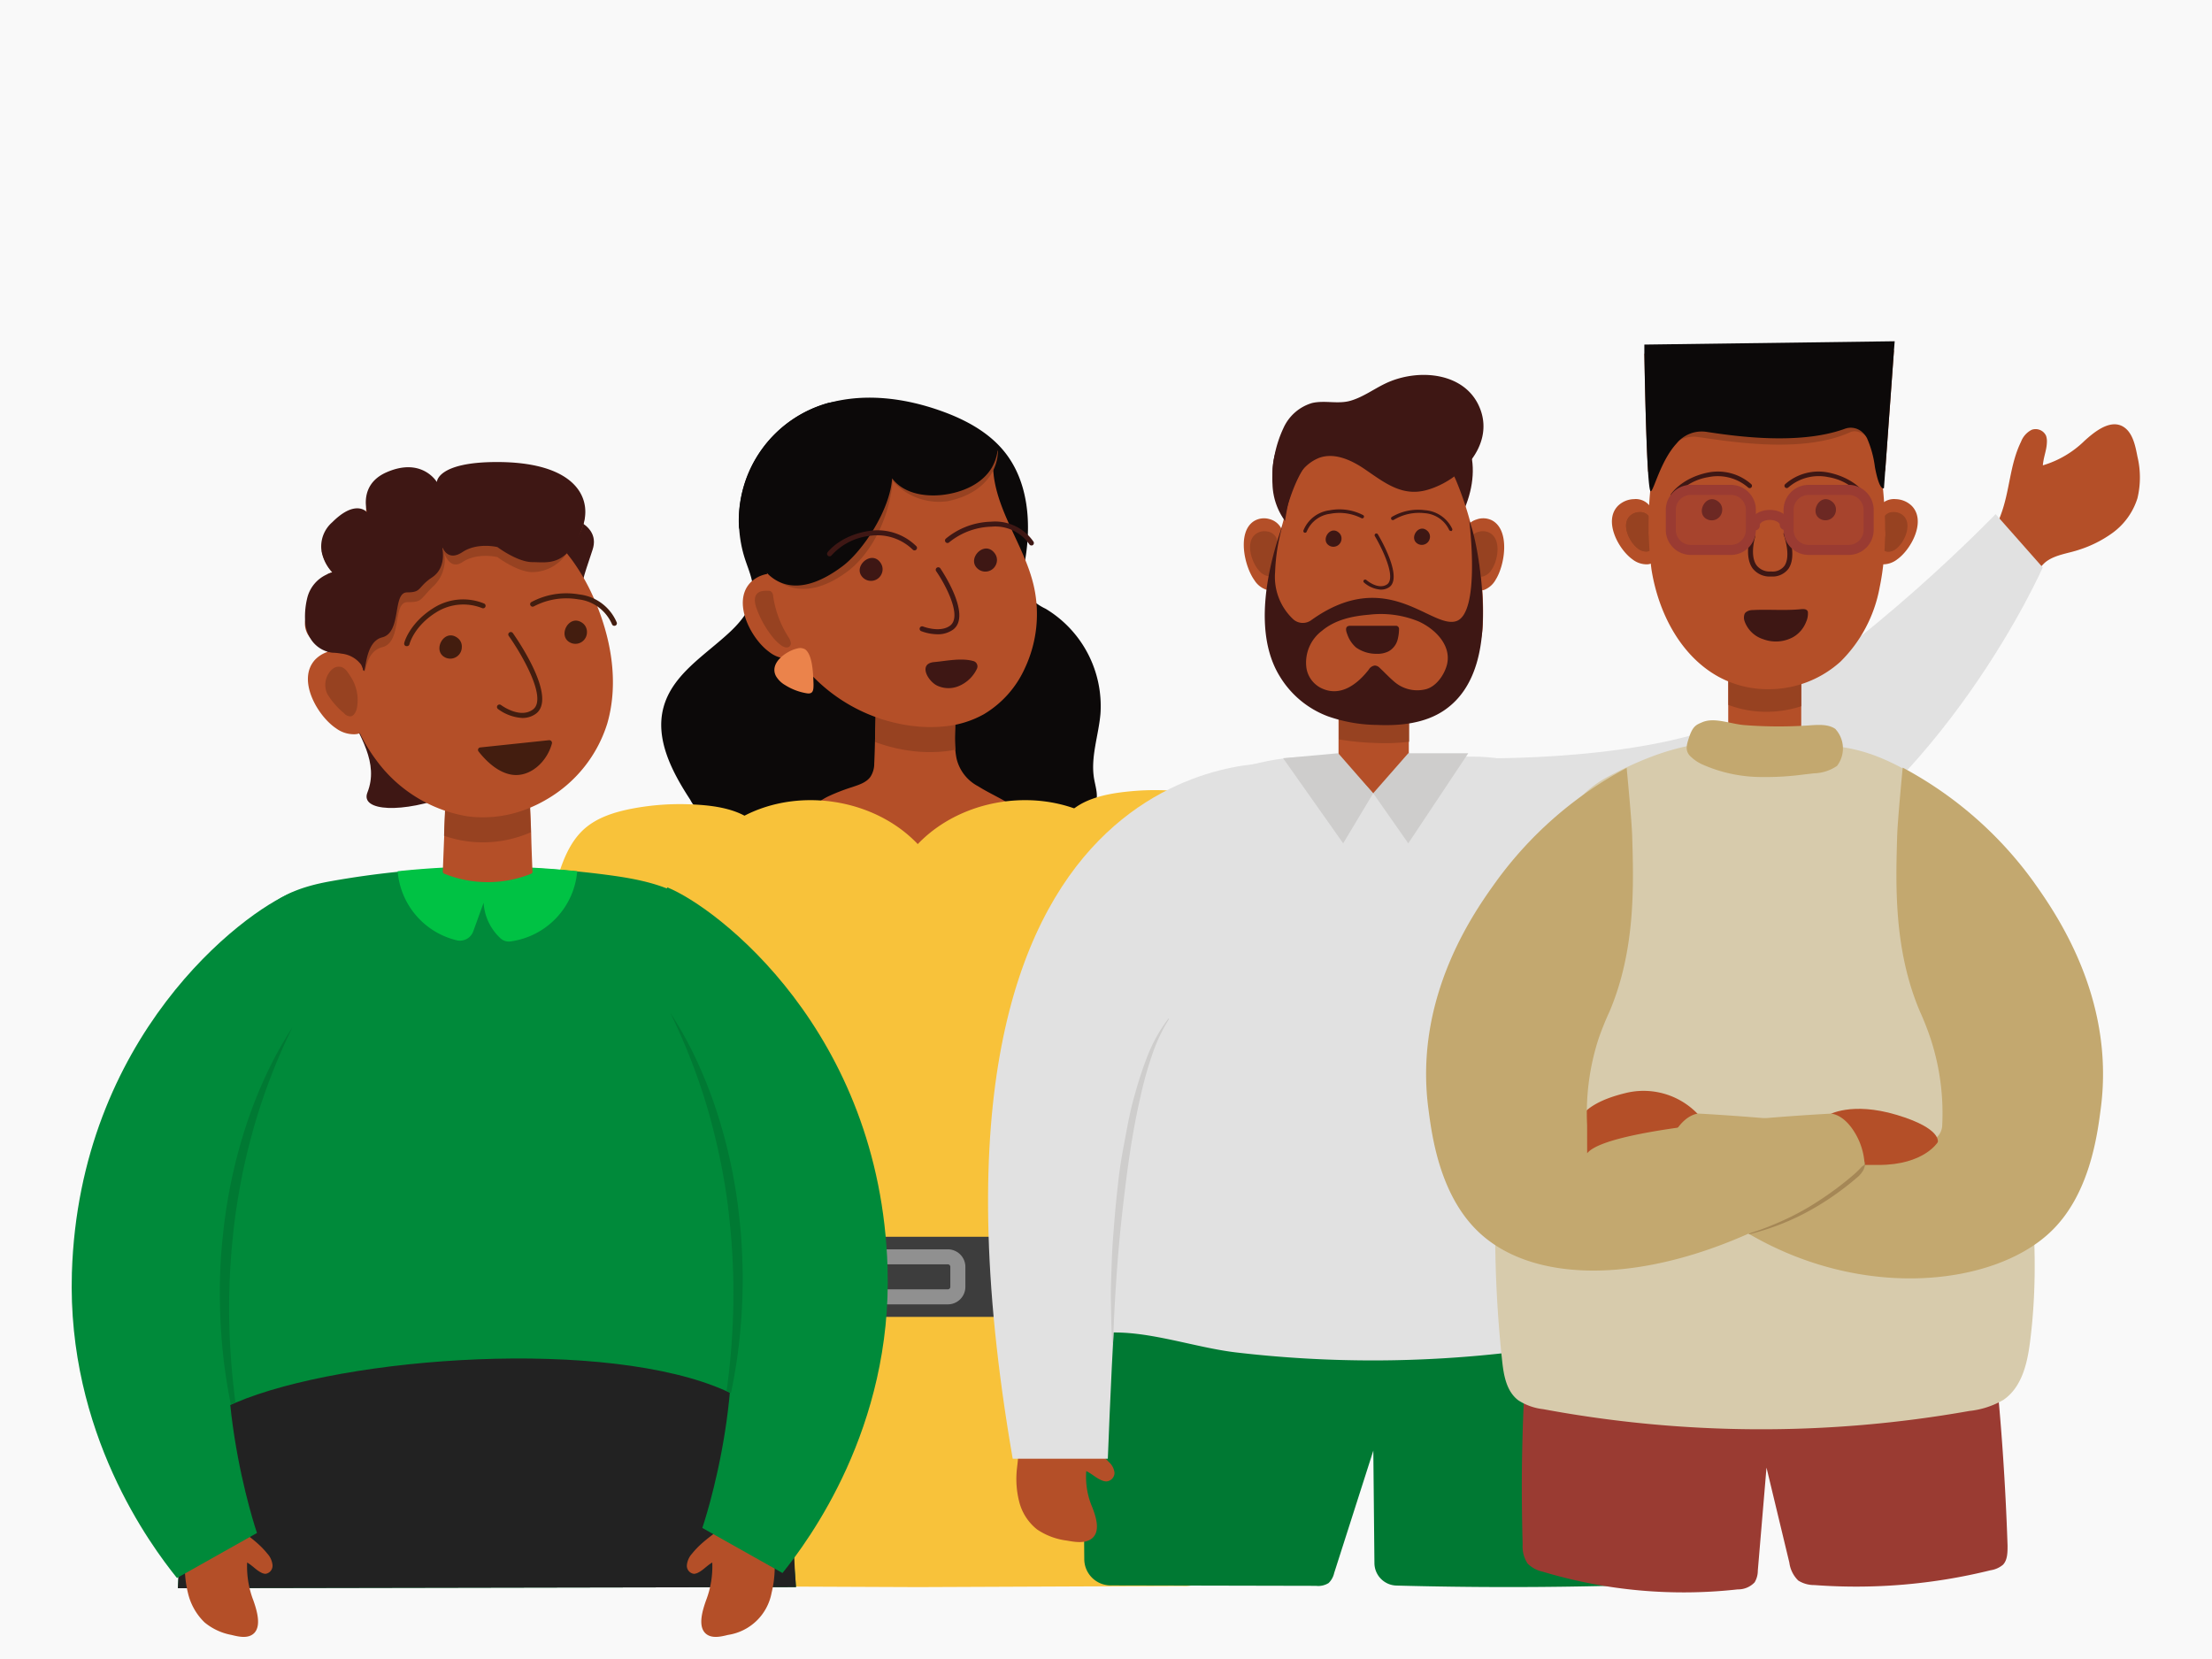 <svg xmlns="http://www.w3.org/2000/svg" viewBox="0 0 400 300"><title>people</title><g id="Layer_2" data-name="Layer 2"><g id="Layer_5" data-name="Layer 5"><g id="people"><rect width="400" height="300" fill="#e5e5e5" opacity="0.2"/><g id="person_2" data-name="person 2"><path id="back_hair" data-name="back hair" d="M199,129.06c-.34,3.95-1.83,7.88-1.15,11.78.26,1.49.82,3.09.25,4.46a.42.42,0,0,0-.06.14c-.61,1.28-2.05,1.91-3.4,2.34a34,34,0,0,1-13,1.54,39.21,39.21,0,0,0-7.25-.36c-4.34.48-8.26,3.21-12.64,3.24-3.41,0-6.59-1.62-9.93-2.37a19.51,19.51,0,0,0-11.14.79c-2.25.86-4.83,2.12-6.89.88-.87-.52-1.46-1.43-2.32-2a23,23,0,0,0-3.06-1.18,9.4,9.4,0,0,1-3.61-3.73c-3.27-5-6.38-10.94-4.81-16.7,1.63-6,7.58-9.44,12.08-13.68,2.11-2,4.07-4.46,4.12-7.35,0-2-.83-3.82-1.45-5.7a22.49,22.49,0,0,1-1.08-5.76A22.08,22.08,0,0,1,150,72.81h.08c6.58-1.74,13.65-.8,20.07,1.49,4.42,1.57,8.76,3.89,11.65,7.6,4.1,5.25,4.69,12.5,3.63,19.07-.37,2.35-.86,5,.59,6.89a10,10,0,0,0,3.06,2.22A20.54,20.54,0,0,1,199,129.06Z" fill="#0c0909"/><g id="neck_n_shadow" data-name="neck n shadow"><path d="M186.62,149.79a1.59,1.59,0,0,1-.27.86,4.15,4.15,0,0,1-1.43,1.19,40.06,40.06,0,0,1-18.5,5.6,31.53,31.53,0,0,1-18.55-5,6.7,6.7,0,0,1-2-1.8c-1.78-2.74,1.56-5.44,3.74-6.55a34.65,34.65,0,0,1,4.44-1.74c1.19-.41,2.58-.8,3.36-1.89a4.37,4.37,0,0,0,.68-2.41c.06-1.28.1-2.58.13-3.87.13-4.28.17-8.56.28-12.84,4.75,0,9.5,0,14.25.09v8.07c0,2-.18,4.06,0,6.07a14,14,0,0,0,.23,1.62,7.65,7.65,0,0,0,3.91,5c3.18,2,7,3.25,9.14,6.27A2.32,2.32,0,0,1,186.62,149.79Z" fill="#b44f28"/><path d="M172.77,135.56a18.23,18.23,0,0,1-1.8.29,26.34,26.34,0,0,1-4.78.08,29.25,29.25,0,0,1-7.95-1.76c.13-4.28.17-8.56.28-12.84,4.75,0,9.5,0,14.25.09v8.07C172.77,131.46,172.59,133.55,172.77,135.56Z" fill="#974221"/></g><path d="M171,131.33a25.46,25.46,0,0,1-4.78.07,30.35,30.35,0,0,1-22.49-13.06C134.35,104.51,138,84,154.23,77.48a26.08,26.08,0,0,1,20.88.74,8,8,0,0,1,3.4,2.68c1,1.52,1,3.42,1.2,5.2.92,7,5.63,12.94,7.22,19.81a23,23,0,0,1-1.6,14.92,18.54,18.54,0,0,1-7.44,8.34A18.06,18.06,0,0,1,171,131.33Z" fill="#b44f28"/><path d="M143.7,113.37a4.24,4.24,0,0,1-.23-.59c-.72-2.27,1.09-4.88.09-7a4.18,4.18,0,0,0-4-2.06,5.6,5.6,0,0,0-3.76,1.53c-3.55,3.51,0,10.25,3.26,12.61a5.43,5.43,0,0,0,3.48,1.23,2.73,2.73,0,0,0,2.59-2.29C145.23,115.52,144.26,114.51,143.7,113.37Z" fill="#b44f28"/><path id="front_hair" data-name="front hair" d="M180.45,81.57c0,2.72-1.71,7.48-9,9.05a11.18,11.18,0,0,1-10-3.62c-.78,7.71-4.52,13.58-8.14,16.29-8.09,6.07-12.8,1.79-13.57.91-2-2.22-4.42-5.34-5.43-8.15-.58-10.24,6.22-17.74,16.62-20.52l.08,0a36.75,36.75,0,0,1,16.92.81C172.5,77.53,180.13,81.15,180.45,81.57Z" fill="#974221"/><path id="front_hair-2" data-name="front hair" d="M180.39,81.5a8,8,0,0,1-1,3c-1.79,3.07-5.46,4.6-9,5-3.32.36-7.05-.31-9.07-3-.36,5.72-5.31,13.14-8.93,15.86-9.29,7-13.44,1.55-14.22.68a23.68,23.68,0,0,1-4.54-7.64A22.08,22.08,0,0,1,150,72.81h.08a36.69,36.69,0,0,1,16.91.8c4.59,1.21,9.16,3.17,12.36,6.67C179.73,80.67,180.08,81.08,180.39,81.5Z" fill="#0c0909"/><g id="face"><path d="M150,100.6a.38.38,0,0,1-.25-.09.45.45,0,0,1-.1-.63c.09-.12,2.31-3.08,7.5-3.87a10,10,0,0,1,8.57,2.78.45.45,0,0,1-.66.61,9.18,9.18,0,0,0-7.77-2.5,10.91,10.91,0,0,0-6.91,3.52A.48.48,0,0,1,150,100.6Z" fill="#3e1714"/><path d="M186.62,98.63a.46.46,0,0,1-.49-.21,7.49,7.49,0,0,0-6.87-3.18,12.67,12.67,0,0,0-7.61,2.82.44.44,0,0,1-.63,0,.45.45,0,0,1,0-.64,13.34,13.34,0,0,1,8.18-3.08,8.42,8.42,0,0,1,7.7,3.63.47.47,0,0,1-.16.62Z" fill="#3e1714"/><path d="M159.46,103.68a2.09,2.09,0,0,1-3.28.89c-2.31-1.95,1.5-5.39,3.13-2.67A2,2,0,0,1,159.46,103.68Z" fill="#3e1714"/><path d="M180.2,101.84A2.1,2.1,0,0,1,177,103c-2.48-1.74,1-5.51,2.88-2.94A2,2,0,0,1,180.2,101.84Z" fill="#3e1714"/><path d="M169.33,114.69a8.59,8.59,0,0,1-2.75-.56.45.45,0,1,1,.34-.84s3.05,1.2,4.88-.15c2.3-1.71-1-7.69-2.51-9.85a.45.45,0,0,1,.12-.63.46.46,0,0,1,.63.11c.23.35,5.76,8.52,2.3,11.09A4.72,4.72,0,0,1,169.33,114.69Z" fill="#3e1714"/><path d="M176.08,119.56a1,1,0,0,1,.59,1.35,6.29,6.29,0,0,1-3.17,3.1,4.81,4.81,0,0,1-4.08-.05c-1.7-.87-3.41-4-.45-4.24C171.12,119.53,173.87,118.91,176.08,119.56Z" fill="#3e1714"/></g><path d="M143,116.22a2.78,2.78,0,0,0-.46-1.07,18.57,18.57,0,0,1-2.72-7.3,1.17,1.17,0,0,0-.45-.94,1.06,1.06,0,0,0-.5-.08,4.07,4.07,0,0,0-1.3.12c-1.39.44-1.16,2-.76,3.06a17.94,17.94,0,0,0,2.76,5,8.66,8.66,0,0,0,1.71,1.71c.36.25,1,.53,1.4.24A.73.73,0,0,0,143,116.22Z" fill="#974221"/><path id="earring" d="M144.17,117.27a1.78,1.78,0,0,1,1.42.15c1.41,1,1.46,4.73,1.52,6.27,0,1,0,1.88-1.22,1.68A10.5,10.5,0,0,1,142,123.9a4.56,4.56,0,0,1-1.68-1.64c-1.21-2.31,1.68-4.38,3.59-4.93Z" fill="#eb834b"/><path d="M219.14,281.52c-.25,1.76-.66,3.76-2.18,4.68a6.13,6.13,0,0,1-3.18.6L166,287l-47.81-.2a6.13,6.13,0,0,1-3.18-.6c-1.53-.92-1.93-2.92-2.18-4.68-1.46-10.33-2.32-22,4.31-30,3.38-4.1,8.44-6.81,10.48-11.87a15.38,15.38,0,0,0,.51-1.49c1.33-4.61.61-10-.45-14.48h0c-4.29-18.32-11.64-36.73-7.14-55.82,1.51-6.45,4.49-12.73,9.42-17.14,9.9-8.89,26.85-7.69,36,1.92,9.19-9.61,26.13-10.81,36-1.92,4.93,4.41,7.9,10.69,9.42,17.14,4.5,19.09-2.85,37.5-7.14,55.82h0c-1.06,4.51-1.78,9.87-.45,14.48a15.38,15.38,0,0,0,.51,1.49c2,5.06,7.1,7.77,10.48,11.87C221.46,259.53,220.6,271.19,219.14,281.52Z" fill="#f8c23a"/><path d="M203.84,238.13H128.1c1.33-4.61.61-10-.45-14.48h76.64C203.23,228.16,202.51,233.52,203.84,238.13Z" fill="#3d3d3d"/><path d="M171.4,235.87H160.54a3.17,3.17,0,0,1-3.17-3.17v-3.62a3.17,3.17,0,0,1,3.17-3.16H171.4a3.17,3.17,0,0,1,3.17,3.16v3.62A3.17,3.17,0,0,1,171.4,235.87Zm-10.86-7.24a.45.45,0,0,0-.45.45v3.62a.45.45,0,0,0,.45.45H171.4a.45.45,0,0,0,.45-.45v-3.62a.45.45,0,0,0-.45-.45Z" fill="#e5e5e5" opacity="0.5"/><path d="M192.81,147.57c2.7-3.32,7.94-4.12,11.42-4.46a46.38,46.38,0,0,1,11.23.24c3.13.46,6.33,1.28,8.78,3.27,2.81,2.28,4.27,5.79,5.46,9.19,4,11.55,6.17,23.68,7.36,35.85,1.1,11.28,1.21,23.41-4.8,33-4.22,6.74-11.1,11.5-18.5,14.41a82.61,82.61,0,0,1-20.11,4.66,3.3,3.3,0,0,1-3.61-2.38c-1.15-4.28-3.78-8.4-2.63-12.61a13.63,13.63,0,0,1,3.53-5.43,70.16,70.16,0,0,1,24.68-16.91L193,159.19c-1.71-3.56-3-7.47-.63-11.05A6,6,0,0,1,192.81,147.57Z" fill="#f8c23a"/><path d="M137.1,149.41c-2.85-3.19-8.12-3.75-11.61-3.93a46.31,46.31,0,0,0-11.21.75c-3.1.6-6.27,1.57-8.63,3.67-2.69,2.41-4,6-5,9.43-3.5,11.72-5.07,23.94-5.71,36.15-.58,11.31-.14,23.44,6.31,32.75,4.52,6.54,11.61,11,19.13,13.56a83.48,83.48,0,0,0,20.3,3.73,3.29,3.29,0,0,0,3.5-2.54c.95-4.33,3.39-8.57,2-12.72a13.57,13.57,0,0,0-3.77-5.26A70.11,70.11,0,0,0,117,209.23L137.42,161c1.55-3.64,2.69-7.6.13-11.07C137.41,149.77,137.26,149.59,137.1,149.41Z" fill="#f8c23a"/></g><g id="person_1" data-name="person 1"><path id="back_hair-2" data-name="back hair" d="M61.65,107.55c-8.78,16.26,9,25.13,4.79,35.76-2.71,6.82,30.75,1.77,36.18-21.75,5.62-24.33.45-10,4.53-22.13C110.77,88.71,74.53,89.6,61.65,107.55Z" fill="#3e1714"/><path d="M143.94,287l-111.77.2q1.74-37.37,6.06-74.56,2.12-18.27,4.85-36.47c1.58-10.55,6-14.92,16.75-16.82a162.71,162.71,0,0,1,50.51-1.07c5.89.8,12.09,2.09,16.41,6.17,5.12,4.83,6.39,12.37,7.31,19.35C138.58,218,141.26,252.5,143.94,287Z" fill="#008a3a"/><path d="M143.94,287q-55.87.12-111.77.2.6-12.86,1.5-25.73c.19-2.72,3.19-5.24,8.08-7.45.27-.12.54-.25.83-.36,19.8-8.43,67.38-11.81,88.82-2.08l.78.37c5.4,2.6,9,6.11,9.84,10.65C143.51,270.58,143.31,278.82,143.94,287Z" fill="#222"/><path d="M32.82,275.7c-.12.57.41,1.23.61,2.06.39,1.6,0,3.33,0,4.94a20.22,20.22,0,0,0,.56,5.37,10.8,10.8,0,0,0,3,5.31,10.63,10.63,0,0,0,4.83,2.26c1.29.31,3,.75,4.11-.29,1.4-1.36.47-4.25-.09-5.88a17.05,17.05,0,0,1-1.15-6.92c1,.59,1.58,1.32,2.48,1.79a2,2,0,0,0,.81.26,1.47,1.47,0,0,0,1.3-1.58,3.61,3.61,0,0,0-.94-2.08c-2.25-2.81-5.21-4.16-7.7-6.75-.46-.48-1.28-1.38-1.29-2.05-2,.83-3.93,1.76-5.83,2.78C33.09,275.17,32.88,275.42,32.82,275.7Z" fill="#b44f28"/><path d="M140.7,275.7c.13.57-.4,1.23-.61,2.06-.39,1.6,0,3.33,0,4.94a20.23,20.23,0,0,1-.57,5.37,9.44,9.44,0,0,1-7.85,7.57c-1.29.31-3,.75-4.11-.29-1.41-1.36-.48-4.25.09-5.88a17.05,17.05,0,0,0,1.15-6.92c-1,.59-1.58,1.32-2.48,1.79a2,2,0,0,1-.81.26,1.46,1.46,0,0,1-1.3-1.58,3.61,3.61,0,0,1,.94-2.08c2.25-2.81,5.21-4.16,7.7-6.75.46-.48,1.28-1.38,1.28-2.05q3,1.25,5.84,2.78C140.44,275.17,140.64,275.42,140.7,275.7Z" fill="#b44f28"/><path d="M52.85,161.37C43.8,165,14.34,187.45,13,230.15c-.89,29,14.3,49.36,19,55.2l14.47-8.14s-9.95-29-2.71-51.58S66.42,184,66.42,184Z" fill="#008a3a"/><path d="M52.86,185.81a109.7,109.7,0,0,0-7,18.21c-.88,3.16-1.68,6.38-2.29,9.64s-1.13,6.55-1.45,9.88a122.58,122.58,0,0,0-.48,20.1c.18,3.33.5,6.66.94,10-.29.11-.56.24-.83.36a94.75,94.75,0,0,1-1.52-10.15c-.33-3.41-.48-6.85-.48-10.28s.19-6.89.57-10.29a94.58,94.58,0,0,1,4.23-19.89,82.74,82.74,0,0,1,3.65-9.18A69,69,0,0,1,52.86,185.81Z" fill="#007933"/><path d="M120.68,160.47c9,3.62,38.51,26.07,39.82,68.78.89,29-14.3,49.36-19,55.2L127,276.3s10-29,2.71-51.58-22.62-41.63-22.62-41.63Z" fill="#008a3a"/><path d="M134.31,230.82c0,3.44-.15,6.88-.48,10.28a94.38,94.38,0,0,1-1.65,10.8l-.78-.37c0-.18,0-.37.07-.56.44-3.34.77-6.68.95-10a122.53,122.53,0,0,0-.48-20.1c-.32-3.33-.82-6.63-1.45-9.88s-1.41-6.48-2.29-9.65a110,110,0,0,0-7-18.21,69.74,69.74,0,0,1,4.66,8.37,82.13,82.13,0,0,1,3.65,9.19,93.85,93.85,0,0,1,4.22,19.88C134.12,223.93,134.26,227.38,134.31,230.82Z" fill="#007933"/><path d="M82.69,170.06a14,14,0,0,1-10.78-12.51,152.57,152.57,0,0,1,32.47,0,14,14,0,0,1-12,12.68,2.26,2.26,0,0,1-2-.67,9.56,9.56,0,0,1-2.93-6.31l-1.85,5.11A2.57,2.57,0,0,1,82.69,170.06Z" fill="#00c244"/><g id="neck_n_shadow-2" data-name="neck n shadow"><path d="M96.28,157.46a.67.67,0,0,1,0,.28l0,.08a.63.63,0,0,1-.3.21,21,21,0,0,1-15.55,0,.53.53,0,0,1-.29-.19.59.59,0,0,1-.06-.37q.12-3.18.25-6.36c.06-1.73.13-3.46.2-5.18q.11-2.9.23-5.78c0-1,.08-1.93.11-2.89,0-.64-.29-2.15.56-2.15l14,0q.32,7.67.62,15.36C96.09,152.81,96.19,155.14,96.28,157.46Z" fill="#b44f28"/><path d="M96,150.5l-.56.23a21.53,21.53,0,0,1-11,1.4,21.76,21.76,0,0,1-4.14-1c.06-1.73.13-3.46.2-5.18q.11-2.9.23-5.78c0-1,.08-1.93.11-2.89,0-.64-.29-2.15.56-2.15l14,0Q95.7,142.81,96,150.5Z" fill="#974221"/></g><path id="head" d="M109.81,130.85a24.16,24.16,0,0,1-11,13.73,24.43,24.43,0,0,1-3.33,1.63,21.74,21.74,0,0,1-11,1.4,25.62,25.62,0,0,1-16.5-10.23,29.16,29.16,0,0,1-3-5,32.42,32.42,0,0,1-3.15-14.24c0-.2,0-.39,0-.58.3-11.33,6.61-22,19.32-24.73a22,22,0,0,1,16.68,2.94,21.73,21.73,0,0,1,4.73,4.35l.77,1a36.65,36.65,0,0,1,3.92,6.75C110.46,115,112,123.27,109.81,130.85Z" fill="#b44f28"/><path id="ear" d="M65.2,127.07a4.8,4.8,0,0,1-.26-.57c-.8-2.24.89-4.9-.2-7a4.16,4.16,0,0,0-4-1.9A5.61,5.61,0,0,0,57,119.27c-3.39,3.63.43,10.2,3.75,12.42a5.44,5.44,0,0,0,3.52,1.08,2.73,2.73,0,0,0,2.49-2.38C66.81,129.14,65.8,128.18,65.2,127.07Z" fill="#b44f28"/><path id="hair_shadow" data-name="hair shadow" d="M105.34,95.31a7.16,7.16,0,0,1-2.72,3.62c.26.32-.25.58,0,.91a7.54,7.54,0,0,1-6.33,3.62c-2.72,0-6.34-2.72-6.34-2.72s-3.62-.9-6.33.91c-1.79,1.19-2.8-.37-3.28-1.58a6.65,6.65,0,0,1-2.15,6.1c-2.31,2.31-1.81,2.72-4.53,2.72s-.9,7.24-4.52,8.14c-3.42.85-2.81,5.74-3.48,4a.49.49,0,0,0,0-.11c0-.07-.06-.16-.1-.27a4.25,4.25,0,0,0-.21-.49,6.64,6.64,0,0,0-3.56-2.63,12.24,12.24,0,0,0-1.66-.5c-2.1-.35-3.39-1-4.12-1.81a3.9,3.9,0,0,1-.83-3,13.48,13.48,0,0,1,.42-2.4,6.58,6.58,0,0,1,4.53-4.52,7.46,7.46,0,0,1-1-1.41,5.13,5.13,0,0,1,1-.4,7.67,7.67,0,0,1-1.93-3.8,6.35,6.35,0,0,1,1.93-3.44c4.29-4.29,6.33-1.81,6.33-1.81a6.34,6.34,0,0,1-.25-2,5.43,5.43,0,0,1,0-.67A5.76,5.76,0,0,1,70,87.17c6.34-2.72,9,1.81,9,1.81s0-3.62,10.86-3.62c11.08,0,15.3,4,15.84,8.08A8,8,0,0,1,105.34,95.31Z" fill="#974221"/><path id="hair" d="M105.79,93.44a8,8,0,0,1-.45,1.87,12.37,12.37,0,0,1-2.86,4.78c-2.11,2-4.36,1.56-6.19,1.56-2.72,0-6.34-2.72-6.34-2.72s-3.62-.9-6.33.91c-2.19,1.45-3.2,0-3.51-.66h0A.71.71,0,0,1,80,99s0,0,0,0a1.23,1.23,0,0,1,0,.2c.15.82.46,3.66-1.85,5.2-2.72,1.81-1.81,2.72-4.53,2.72s-.9,7.24-4.52,8.14c-3.41.85-2.81,7.32-3.48,5.81a.49.49,0,0,0,0-.11c0-.07-.06-.16-.1-.27a4.25,4.25,0,0,0-.21-.49,5.08,5.08,0,0,0-3.57-2,10.19,10.19,0,0,0-1.65-.17A5.42,5.42,0,0,1,56,115.22a7.2,7.2,0,0,1-.83-3,14.15,14.15,0,0,1,.42-4.21,6.3,6.3,0,0,1,3.49-4.12,5.13,5.13,0,0,1,1-.4,7.67,7.67,0,0,1-1.93-3.8,5.8,5.8,0,0,1,1.93-5.25c3.43-3.43,5.42-2.54,6.08-2a1.55,1.55,0,0,1,.25.23,7.17,7.17,0,0,1-.2-.9C66,90.17,66.12,87,70,85.36c6.34-2.72,9,1.81,9,1.81s0-3.62,10.86-3.62C102.67,83.55,106.35,88.81,105.79,93.44Z" fill="#3e1714"/><g id="face_things" data-name="face things"><path d="M73.54,116.84l-.11,0a.45.45,0,0,1-.33-.55c0-.15,1-3.72,5.45-6.44a10,10,0,0,1,9-.71.45.45,0,0,1-.38.82,9.21,9.21,0,0,0-8.13.67c-4.17,2.52-5,5.85-5,5.88A.46.46,0,0,1,73.54,116.84Z" fill="#431d0f"/><path d="M111.09,113.17a.45.45,0,0,1-.43-.3,7.52,7.52,0,0,0-6.1-4.49,12.64,12.64,0,0,0-8,1.26.45.45,0,0,1-.62-.14.44.44,0,0,1,.14-.62,13.32,13.32,0,0,1,8.63-1.39,8.37,8.37,0,0,1,6.82,5.08.45.45,0,0,1-.27.57Z" fill="#431d0f"/><path d="M83.51,117a2.09,2.09,0,0,1-2.74,2c-2.85-1-.53-5.58,2-3.62A1.92,1.92,0,0,1,83.51,117Z" fill="#431d0f"/><path d="M106.14,114.32a2.09,2.09,0,0,1-2.74,2c-2.86-1-.53-5.57,2-3.61A2,2,0,0,1,106.14,114.32Z" fill="#431d0f"/><path d="M94.42,129.83a8.17,8.17,0,0,1-4.37-1.62.45.45,0,0,1-.09-.63.46.46,0,0,1,.64-.09s3.41,2.56,5.77.81C99.09,126.3,94.14,118,92,115a.44.44,0,0,1,.11-.63.46.46,0,0,1,.63.11c.84,1.19,8.07,11.7,4.16,14.59A4.05,4.05,0,0,1,94.42,129.83Z" fill="#431d0f"/><path d="M86.85,135.16a.45.45,0,0,0-.31.73c1.57,2,3.63,3.78,5.89,4.18,3.29.59,6.43-2.17,7.37-5.6a.49.49,0,0,0-.51-.62Z" fill="#431d0f"/></g><path d="M63.32,122.23c-.12-.2-.26-.4-.4-.6a2.53,2.53,0,0,0-1.13-1,1.83,1.83,0,0,0-1.77.44,3.81,3.81,0,0,0-.8,4.47,13.68,13.68,0,0,0,3,3.44,1.54,1.54,0,0,0,1.09.56c.63,0,1-.7,1.19-1.3A7.72,7.72,0,0,0,63.32,122.23Z" fill="#974221"/></g><g id="person_4" data-name="person 4"><g id="neck_n_shadow-3" data-name="neck n shadow"><path d="M254.76,124v19.33a1.28,1.28,0,0,1-.94,1.15,16.65,16.65,0,0,1-10.77,0,1.3,1.3,0,0,1-1-1.16V124Z" fill="#b44f28"/><path d="M252.19,124.53c-.87-.73-1.67-1.55-2.48-2.34l-.8-.77a1.57,1.57,0,0,0-1-.49,1.9,1.9,0,0,0-1.38.91c-.09.12-.18.24-.28.35a14.41,14.41,0,0,1-4.11,3.6v7.92a46.86,46.86,0,0,0,6.29.63,36.77,36.77,0,0,0,6.38-.21V126A8.74,8.74,0,0,1,252.19,124.53Z" fill="#974221"/></g><g id="head-2" data-name="head"><path d="M230.81,102.42a4.63,4.63,0,0,1-.07-.52c-.11-2,1.58-3.62,1.25-5.54a3.32,3.32,0,0,0-2.43-2.49,3.48,3.48,0,0,0-2.86.4c-3,2-1.71,8.1.15,10.67a4.06,4.06,0,0,0,2.21,1.72,1.85,1.85,0,0,0,2.18-1.25C231.51,104.44,231,103.44,230.81,102.42Z" fill="#b44f28"/><path d="M230.4,101.4a2.14,2.14,0,0,1-.08-.32c-.17-1.22.91-2.39.58-3.58a2.12,2.12,0,0,0-1.8-1.4,2.65,2.65,0,0,0-2,.45c-2,1.48-.77,5.23.64,6.71a2.7,2.7,0,0,0,1.62.93,1.34,1.34,0,0,0,1.45-.94C231,102.62,230.58,102,230.4,101.4Z" fill="#974221"/><path d="M266.3,102.56a4.67,4.67,0,0,0,0-.52c0-2-1.82-3.51-1.62-5.45A3.3,3.3,0,0,1,267,93.94a3.53,3.53,0,0,1,2.88.2c3.19,1.8,2.27,8,.6,10.66a4.1,4.1,0,0,1-2.09,1.87,1.84,1.84,0,0,1-2.26-1.1C265.74,104.63,266.18,103.59,266.3,102.56Z" fill="#b44f28"/><path d="M266.87,101.61a1.84,1.84,0,0,0,0-.33c0-1.23-1.24-2.23-1.09-3.46a2.12,2.12,0,0,1,1.58-1.64,2.69,2.69,0,0,1,2,.16c2.2,1.17,1.52,5.06.33,6.74a2.74,2.74,0,0,1-1.46,1.15,1.34,1.34,0,0,1-1.57-.72C266.47,102.91,266.78,102.26,266.87,101.61Z" fill="#974221"/><path d="M249.44,72.57c28.22,0,16.15,30.91-.56,32.34C232.76,106.3,216,72.57,249.44,72.57Z" fill="#3e1714"/><path d="M249.32,127c-6.08-.06-13.36-1.85-17-7.18a15.7,15.7,0,0,1-2.41-8.11,57,57,0,0,1,2-16.94c1.28-4.8,2.87-10.52,7-13.64,3-2.26,7-2.77,10.79-2.68a17.21,17.21,0,0,1,7.51,1.59,14.35,14.35,0,0,1,6.16,7A59.63,59.63,0,0,1,267,99.53a51.9,51.9,0,0,1,1.14,13.33,14.85,14.85,0,0,1-2.63,8C261.9,125.67,255,127.07,249.32,127Z" fill="#b44f28"/><path d="M262.33,96a.32.32,0,0,1-.29-.2,5.29,5.29,0,0,0-4.41-3A8.85,8.85,0,0,0,252.05,94a.33.33,0,0,1-.45-.08.32.32,0,0,1,.08-.44,9.35,9.35,0,0,1,6-1.22,5.91,5.91,0,0,1,4.93,3.37.32.32,0,0,1-.18.41A.27.27,0,0,1,262.33,96Z" fill="#3e1714"/><path d="M236,96.33h-.1a.33.33,0,0,1-.2-.4,5.87,5.87,0,0,1,4.73-3.65,9.33,9.33,0,0,1,6.07.87.31.31,0,0,1,.11.43.32.32,0,0,1-.44.11,8.83,8.83,0,0,0-5.64-.78,5.29,5.29,0,0,0-4.23,3.21A.3.3,0,0,1,236,96.33Z" fill="#3e1714"/><path d="M242.58,97.54a1.47,1.47,0,0,1-2.05,1.21c-1.93-.89,0-3.93,1.62-2.39A1.37,1.37,0,0,1,242.58,97.54Z" fill="#3e1714"/><path d="M258.58,97.2a1.48,1.48,0,0,1-2.06,1.21c-1.93-.89,0-3.93,1.62-2.39A1.41,1.41,0,0,1,258.58,97.2Z" fill="#3e1714"/><path d="M249.64,106.62a5.15,5.15,0,0,1-3-1.29.31.31,0,0,1,0-.44.33.33,0,0,1,.45,0s2.07,1.81,3.68.82c1.85-1.14-.93-6.71-2.15-8.76a.32.32,0,0,1,.11-.44.31.31,0,0,1,.43.11c.49.81,4.66,8,1.95,9.63A2.68,2.68,0,0,1,249.64,106.62Z" fill="#3e1714"/><path d="M243.62,113.3c-.38.3-.15,1,0,1.37a5.57,5.57,0,0,0,1.59,2.41,6.3,6.3,0,0,0,3.69,1.15,4.52,4.52,0,0,0,2.15-.42,3.41,3.41,0,0,0,1.72-2.29,7.69,7.69,0,0,0,.22-1.82.55.55,0,0,0-.55-.54c-2.74,0-5.48,0-8.21,0a1.38,1.38,0,0,0-.46.06Z" fill="#3e1714"/><path d="M232.37,94.2c.45-2.76.93-5.59,2.35-8a7.49,7.49,0,0,1,3.89-3.43c2.87-1,6,.54,8.44,2.25,3.46,2.37,6.59,4.82,11,3.58,6-1.69,12-7.89,9.71-14.39-2.46-7-11.39-7.7-17.3-4.83-2.08,1-4,2.44-6.26,3.09s-4.65-.13-6.94.41a8.23,8.23,0,0,0-5.15,4.48,21.35,21.35,0,0,0-2,10.26A11.85,11.85,0,0,0,232.37,94.2Z" fill="#3e1714"/><path d="M265.69,94.14s2.13,16.93-2.44,18.21-12.49-10-26.14-.2a2.59,2.59,0,0,1-3.32-.23,10.49,10.49,0,0,1-3.21-8.48A34.77,34.77,0,0,1,232,94.77c-2.88,8-5.44,19.79-.51,27.64a17.22,17.22,0,0,0,8.63,7.12,27.58,27.58,0,0,0,8.9,1.56c4.22.19,8.69-.29,12.15-2.65,6.28-4.27,7.21-12.65,6.95-19.47C268,104.34,267,97.45,265.69,94.14Zm-4,25.91c-.41,1.81-1.86,4-3.73,4.55a6.34,6.34,0,0,1-5.87-1.36c-.92-.78-1.74-1.68-2.62-2.49a1.27,1.27,0,0,0-.85-.4,1.48,1.48,0,0,0-1.1.73c-2,2.58-5.11,5.07-8.62,3.34a4.91,4.91,0,0,1-2.65-3.59,7.19,7.19,0,0,1,2.8-6.76c2.39-2,5.45-2.66,8.52-2.91a18,18,0,0,1,9,1.23C259.53,113.75,262.43,116.65,261.69,120.05Z" fill="#3e1714"/></g><path d="M298.09,253l-102,1.81,7.09-92.43c1.1-14.35,16.14-25.56,34.32-25.56h4.64l6.23,6.72,6.79-6.72h11.1c14.35,0,26.23,8.84,27.1,20.19Z" fill="#e1e1e1"/><path d="M297.82,240.28q.54,20.68.2,41.36a5.16,5.16,0,0,1-5,5.08q-20.24.54-40.48,0a4.09,4.09,0,0,1-4-4.06l-.2-20.34-7.08,22.13a3.61,3.61,0,0,1-1,1.81,3.52,3.52,0,0,1-2.28.51l-37.16-.08a4.77,4.77,0,0,1-4.75-4.73c-.08-11.1-.17-22.18-.78-33.28-.15-2.68-.17-5.75,2.72-7.14a6,6,0,0,1,2.24-.55c7.45-.4,15.81,2.69,23.26,3.57a213.09,213.09,0,0,0,25.12,1.45,215,215,0,0,0,25.11-1.53c2.11-.26,23.12-2.93,24.06-4.25Z" fill="#007933"/><path d="M368,103.19c.74-.08,1.22-1.07,2.1-1.7,1.67-1.2,3.92-1.42,5.84-2.07a21.43,21.43,0,0,0,6-3,12.3,12.3,0,0,0,4.58-6.33,16.15,16.15,0,0,0,0-7.51c-.37-1.88-.83-4.44-2.66-5.47-2.39-1.34-5.29,1.14-6.9,2.59a18.15,18.15,0,0,1-7.55,4.45c.14-1.6.68-2.69.73-4.12a3.12,3.12,0,0,0-.14-1.21,2.08,2.08,0,0,0-2.6-1.1,4,4,0,0,0-1.93,2.15c-2.07,4.23-2,8.82-3.68,13.28-.3.83-.91,2.32-1.69,2.6q3.14,3.54,6.55,6.77A1.84,1.84,0,0,0,368,103.19Z" fill="#b44f28"/><path d="M183.32,259.77c-.15.55.43,1.16.63,2,.39,1.52-.06,3.17-.13,4.71a16.54,16.54,0,0,0,.49,5.1,9.26,9.26,0,0,0,3.24,5,12.3,12.3,0,0,0,5.33,2c1.43.25,3.37.62,4.6-.4,1.6-1.33.64-4.05.05-5.59a13.91,13.91,0,0,1-1.1-6.57c1.1.54,1.73,1.22,2.72,1.64a2.3,2.3,0,0,0,.9.23,1.57,1.57,0,0,0,1.49-1.54,3,3,0,0,0-1-1.95c-2.43-2.63-5.7-3.83-8.41-6.24-.5-.44-1.39-1.27-1.38-1.91-2.24.84-4.44,1.78-6.59,2.8C183.64,259.26,183.4,259.51,183.32,259.77Z" fill="#b44f28"/><path d="M266.42,137.11s33.42.84,49.77-8.14c21.29-11.69,44.68-36,44.68-36l8.52,9.64S351.62,143,318,160.64c-34.39,18.1-48.65,1.05-48.65,1.05Z" fill="#e1e1e1"/><path d="M231.13,138s-70.59-4.53-48,125.79h17.2s1.81-49.78,4.52-64.25,16.29-24.44,16.29-24.44Z" fill="#e1e1e1"/><path d="M201.14,243c-.19-2.51-.2-5-.25-7.54s.08-5,.16-7.54.3-5,.5-7.53.47-5,.76-7.52.77-5,1.23-7.46.94-5,1.65-7.4a68.49,68.49,0,0,1,2.38-7.22,27.93,27.93,0,0,1,3.73-6.61l.11.07a30.56,30.56,0,0,0-3.16,6.78,66.64,66.64,0,0,0-2,7.22c-1.13,4.88-1.92,9.83-2.56,14.8S202.5,223,202.11,228s-.68,10-.83,15Z" fill="#cecdcc"/><polygon points="232.03 137.11 241.99 136.21 248.32 143.45 242.89 152.5 232.03 137.11" fill="#cecdcc"/><polygon points="265.51 136.21 254.66 136.21 248.32 143.44 254.66 152.5 265.51 136.21" fill="#cecdcc"/></g><g id="person_3" data-name="person 3"><g id="neck_n_shadow-4" data-name="neck n shadow"><path d="M325.72,115.14v20.09a1.32,1.32,0,0,1-1,1.19,17.33,17.33,0,0,1-11.2,0,1.38,1.38,0,0,1-1-1.21V115.14Z" fill="#b44f28"/><path d="M325.72,115.14v12.57a20.07,20.07,0,0,1-6.42,1,19.17,19.17,0,0,1-6.75-1.24V115.14Z" fill="#974221"/></g><g id="head-3" data-name="head"><path d="M339.53,97.68a2.88,2.88,0,0,0,.19-.45c.57-1.75-.8-3.76,0-5.42a3.23,3.23,0,0,1,3.09-1.55,4.33,4.33,0,0,1,2.88,1.2c2.7,2.73-.09,7.89-2.6,9.68a4.19,4.19,0,0,1-2.69.91,2.11,2.11,0,0,1-2-1.77C338.34,99.32,339.1,98.55,339.53,97.68Z" fill="#b44f28"/><path d="M298.73,97.68a4.22,4.22,0,0,1-.18-.45c-.57-1.75.8-3.76,0-5.42a3.2,3.2,0,0,0-3.08-1.55,4.31,4.31,0,0,0-2.88,1.2c-2.7,2.73.09,7.89,2.6,9.68a4.19,4.19,0,0,0,2.69.91,2.12,2.12,0,0,0,2-1.77C299.93,99.32,299.17,98.55,298.73,97.68Z" fill="#b44f28"/><path d="M298.3,97.14c0-.09-.07-.19-.1-.28-.3-1.06.57-2.23.14-3.25a1.93,1.93,0,0,0-1.81-1,2.55,2.55,0,0,0-1.75.65c-1.69,1.56-.14,4.73,1.32,5.86a2.52,2.52,0,0,0,1.59.62,1.27,1.27,0,0,0,1.23-1C299,98.15,298.54,97.67,298.3,97.14Z" fill="#974221"/><path d="M298.3,97.14c0-.09-.07-.19-.1-.28-.3-1.06.57-2.23.14-3.25a1.93,1.93,0,0,0-1.81-1,2.55,2.55,0,0,0-1.75.65c-1.69,1.56-.14,4.73,1.32,5.86a2.52,2.52,0,0,0,1.59.62,1.27,1.27,0,0,0,1.23-1C299,98.15,298.54,97.67,298.3,97.14Z" fill="#974221"/><path d="M340.8,97.23c0-.09.06-.19.08-.28.23-1.08-.7-2.2-.33-3.23a1.91,1.91,0,0,1,1.74-1.12,2.55,2.55,0,0,1,1.79.55c1.78,1.46.43,4.71-1,5.93a2.53,2.53,0,0,1-1.55.71,1.26,1.26,0,0,1-1.29-.94C340.18,98.28,340.59,97.77,340.8,97.23Z" fill="#974221"/><path d="M319.68,124.63a18.57,18.57,0,0,1-8.84-2.21c-6.91-3.76-10.95-11.57-12.2-19.44a63,63,0,0,1,.16-17.34c.83-6.93,2-11.81,9.59-12.86a80,80,0,0,1,25.79.48c5.78,1.13,5.48,7.83,6.05,12.6.81,6.74,1.06,13.68-.33,20.36a25.2,25.2,0,0,1-7.11,13.45A19.35,19.35,0,0,1,319.68,124.63Z" fill="#b44f28"/><path d="M302.49,90a.46.46,0,0,1-.22-.06.42.42,0,0,1-.12-.57c.08-.12,1.94-2.91,6.61-3.9a9.11,9.11,0,0,1,7.93,2.09.41.41,0,0,1-.58.59,8.38,8.38,0,0,0-7.18-1.87,9.8,9.8,0,0,0-6.09,3.54A.41.41,0,0,1,302.49,90Z" fill="#3e1714"/><path d="M337,90a.43.43,0,0,0,.22-.06.41.41,0,0,0,.12-.57c-.07-.12-1.94-2.91-6.61-3.9a9.08,9.08,0,0,0-7.92,2.09.4.4,0,0,0,0,.58.41.41,0,0,0,.58,0,8.39,8.39,0,0,1,7.18-1.87,9.76,9.76,0,0,1,6.09,3.54A.42.42,0,0,0,337,90Z" fill="#3e1714"/><path d="M311.43,92.17A1.9,1.9,0,0,1,308.94,94c-2.6-.9-.48-5.07,1.79-3.29A1.78,1.78,0,0,1,311.43,92.17Z" fill="#3e1714"/><path d="M332,92.17a1.91,1.91,0,0,1-2.5,1.82c-2.6-.9-.48-5.07,1.79-3.29A1.79,1.79,0,0,1,332,92.17Z" fill="#3e1714"/><path d="M315.48,111a2,2,0,0,0,0,1.35,5.25,5.25,0,0,0,3.37,3.24,6.51,6.51,0,0,0,5.44-.4,5.44,5.44,0,0,0,2.32-2.75,3.57,3.57,0,0,0,.31-1.81c-.16-.54-.8-.51-1.25-.47-2.91.29-5.84,0-8.76.16a2,2,0,0,0-1.14.35A1,1,0,0,0,315.48,111Z" fill="#3e1714"/><path d="M320.27,104.25a3.9,3.9,0,0,1-3.32-1.44c-1.56-2.11-.5-5.73-.46-5.89a.47.47,0,0,1,.57-.3.45.45,0,0,1,.3.56s-1,3.35.32,5.09a3,3,0,0,0,2.59,1.07,2.68,2.68,0,0,0,2.4-1c1.28-1.84-.1-5.57-.11-5.61a.45.45,0,1,1,.84-.32c.07.18,1.56,4.22,0,6.45A3.59,3.59,0,0,1,320.27,104.25Z" fill="#3e1714"/><path d="M342.49,63.36l-1.6,22c-.59-2.76-1.11-4.66-2.54-5.71-.23-.16-2.08-2.26-3.76-1.5-9,4.11-23,1.47-28,.82a6.19,6.19,0,0,0-3.29.82c-2.31.93-4.07,3.46-5.27,5.56-.37-5.79-.6-17.16-.67-21.4Z" fill="#974221"/><path d="M342.62,61.71l-.13,1.65-1.6,22-.21,2.9s-.77.77-1.63-3.77a18.88,18.88,0,0,0-1.43-5.24,3.91,3.91,0,0,0-1-1.22,3.11,3.11,0,0,0-3.05-.48c-8.52,3.09-20.65,1.19-25.08.53a5.85,5.85,0,0,0-5.3,2.1c-2.93,3.16-4.16,8.65-4.69,8.66-.18,0-.34-1.38-.48-3.49-.37-5.79-.6-17.16-.67-21.4,0-1,0-1.64,0-1.64Z" fill="#0c0909"/></g><path d="M275.19,269q0-6.28.24-12.56c.27-6.88.22-13.57,8.9-14.06,3.25-.19,6.45.73,9.6,1.52,19.33,4.87,40,5.23,59-.7,2.53-.78,5.92-1.37,7.26.91a5.8,5.8,0,0,1,.58,2.33q1.71,16.48,2.26,33.06c0,1.21,0,2.58-.82,3.45a4.51,4.51,0,0,1-2.24,1,101.4,101.4,0,0,1-31.86,2.68,5.37,5.37,0,0,1-2.93-.82,5.54,5.54,0,0,1-1.61-3.24l-4.13-17.18-1.57,18.61a4.14,4.14,0,0,1-.58,2.14,4.09,4.09,0,0,1-3.05,1.27A88.54,88.54,0,0,1,279,284.22a5.51,5.51,0,0,1-2.76-1.48,5.63,5.63,0,0,1-.9-3.49Q275.2,274.14,275.19,269Z" fill="#9a3b32"/><path d="M290.63,140.53C301,135,308.4,133.45,319,134.14c12.5.81,16.9-.27,28.13,6.57,10.08,6.14,10.14,21.83,12.54,32.84,5,22.78,10.39,46,7.42,69.15-.5,3.9-1.49,8.18-4.82,10.45a15.48,15.48,0,0,1-6.16,2,215.5,215.5,0,0,1-77.06-.33,10.38,10.38,0,0,1-4.48-1.59c-2.17-1.63-2.66-4.55-2.94-7.2a220,220,0,0,1,2.87-65.87C277.23,166.16,277.9,147.35,290.63,140.53Z" fill="#d7cbac"/><path d="M307.45,201.93a13.55,13.55,0,0,0-13.66-4.23c-8.7,2.14-8.56,5.9-8.56,5.9a10.76,10.76,0,0,0,7.93,9.6c1.82.57,8.14-1.4,8.14-1.4Z" fill="#b44f28"/><path d="M379.9,200.35c-.63,4.84-2,15.81-9.23,22.54-10.18,9.55-33.62,12.34-54.32.28l-.16-.09A63.43,63.43,0,0,1,301,210.59a12.22,12.22,0,0,1,2.05-6.15c2-3.07,4.1-3.07,4.1-3.07s28.77,1.48,40,5a3.13,3.13,0,0,0,4.07-3,43.29,43.29,0,0,0-2.05-15.37,50.29,50.29,0,0,0-2-5.12c-4.72-11.14-4.37-22.78-4.1-31.77.09-2.93,1-12.3,1-12.3a69.49,69.49,0,0,1,23.56,20.5C371.4,164.63,382.52,180.08,379.9,200.35Z" fill="#c3a86f"/><path d="M330.66,201.61s4.11-2.47,12.34,0,7.41,4.93,7.41,4.93-2.47,4.12-10.7,4.12h-4.94Z" fill="#b44f28"/><path d="M337.23,210.76a3,3,0,0,1-.3.88,4.83,4.83,0,0,1-1.18,1.35c-.87.74-1.75,1.46-2.67,2.14a48.7,48.7,0,0,1-5.72,3.72,44.09,44.09,0,0,1-11,4.32l-.16-.09a47.17,47.17,0,0,0,4.83-1.77,48.42,48.42,0,0,0,6-3,59.9,59.9,0,0,0,5.57-3.78c.89-.68,1.76-1.39,2.61-2.12a13.68,13.68,0,0,0,1.16-1.11,2.79,2.79,0,0,0,.45-.63,2.38,2.38,0,0,0,.25-.78A1.51,1.51,0,0,1,337.23,210.76Z" fill="#a58756"/><path d="M287,203.42a43.73,43.73,0,0,1,2-15.37,51,51,0,0,1,2.05-5.12c4.72-11.14,4.37-22.78,4.1-31.77-.09-2.94-1-12.3-1-12.3a69.42,69.42,0,0,0-23.57,20.5c-3.8,5.27-14.92,20.72-12.3,41,.63,4.84,2,15.81,9.22,22.54,12.85,12,42,8.48,69.68-12.3a12.22,12.22,0,0,0-2-6.14c-2-3.08-4.1-3.08-4.1-3.08s-40,2-44.07,7.17Z" fill="#c3a86f"/><path d="M328.05,139.84l-1.77.2a52.13,52.13,0,0,1-7.9.47,26.46,26.46,0,0,1-10.28-2.16,7.52,7.52,0,0,1-2.56-1.73c-.87-1-.5-2.06-.11-3.26.67-2.07,1.34-2.31,2.35-2.74,2.25-1,5.21.34,7.78.51a80.26,80.26,0,0,0,11.5.05c1.66-.12,3.54-.27,4.82.63a5.2,5.2,0,0,1,.31,6.69A7.72,7.72,0,0,1,328.05,139.84Z" fill="#c3a86f"/><g id="glasses"><rect x="302.17" y="88.59" width="14.48" height="10.86" rx="4" fill="#9a3b32" opacity="0.5"/><path d="M313,100.35h-7.24a4.53,4.53,0,0,1-4.53-4.52V92.21a4.53,4.53,0,0,1,4.53-4.53H313a4.53,4.53,0,0,1,4.52,4.53v3.62A4.53,4.53,0,0,1,313,100.35Zm-7.24-10.86a2.72,2.72,0,0,0-2.72,2.72v3.62a2.72,2.72,0,0,0,2.72,2.71H313a2.72,2.72,0,0,0,2.71-2.71V92.21A2.72,2.72,0,0,0,313,89.49Z" fill="#9a3b32"/><rect x="323.43" y="88.59" width="14.48" height="10.86" rx="4" fill="#9a3b32" opacity="0.5"/><path d="M334.29,100.35h-7.24a4.53,4.53,0,0,1-4.52-4.52V92.21a4.53,4.53,0,0,1,4.52-4.53h7.24a4.53,4.53,0,0,1,4.53,4.53v3.62A4.53,4.53,0,0,1,334.29,100.35Zm-7.24-10.86a2.72,2.72,0,0,0-2.71,2.72v3.62a2.72,2.72,0,0,0,2.71,2.71h7.24A2.72,2.72,0,0,0,337,95.83V92.21a2.72,2.72,0,0,0-2.72-2.72Z" fill="#9a3b32"/><path d="M322.75,95.83a.9.9,0,0,1-.9-.91c0-.36-.72-.9-1.81-.9s-1.81.54-1.81.9a.91.91,0,1,1-1.81,0c0-1.52,1.59-2.71,3.62-2.71s3.62,1.19,3.62,2.71A.91.91,0,0,1,322.75,95.83Z" fill="#9a3b32"/></g></g></g></g></g></svg>